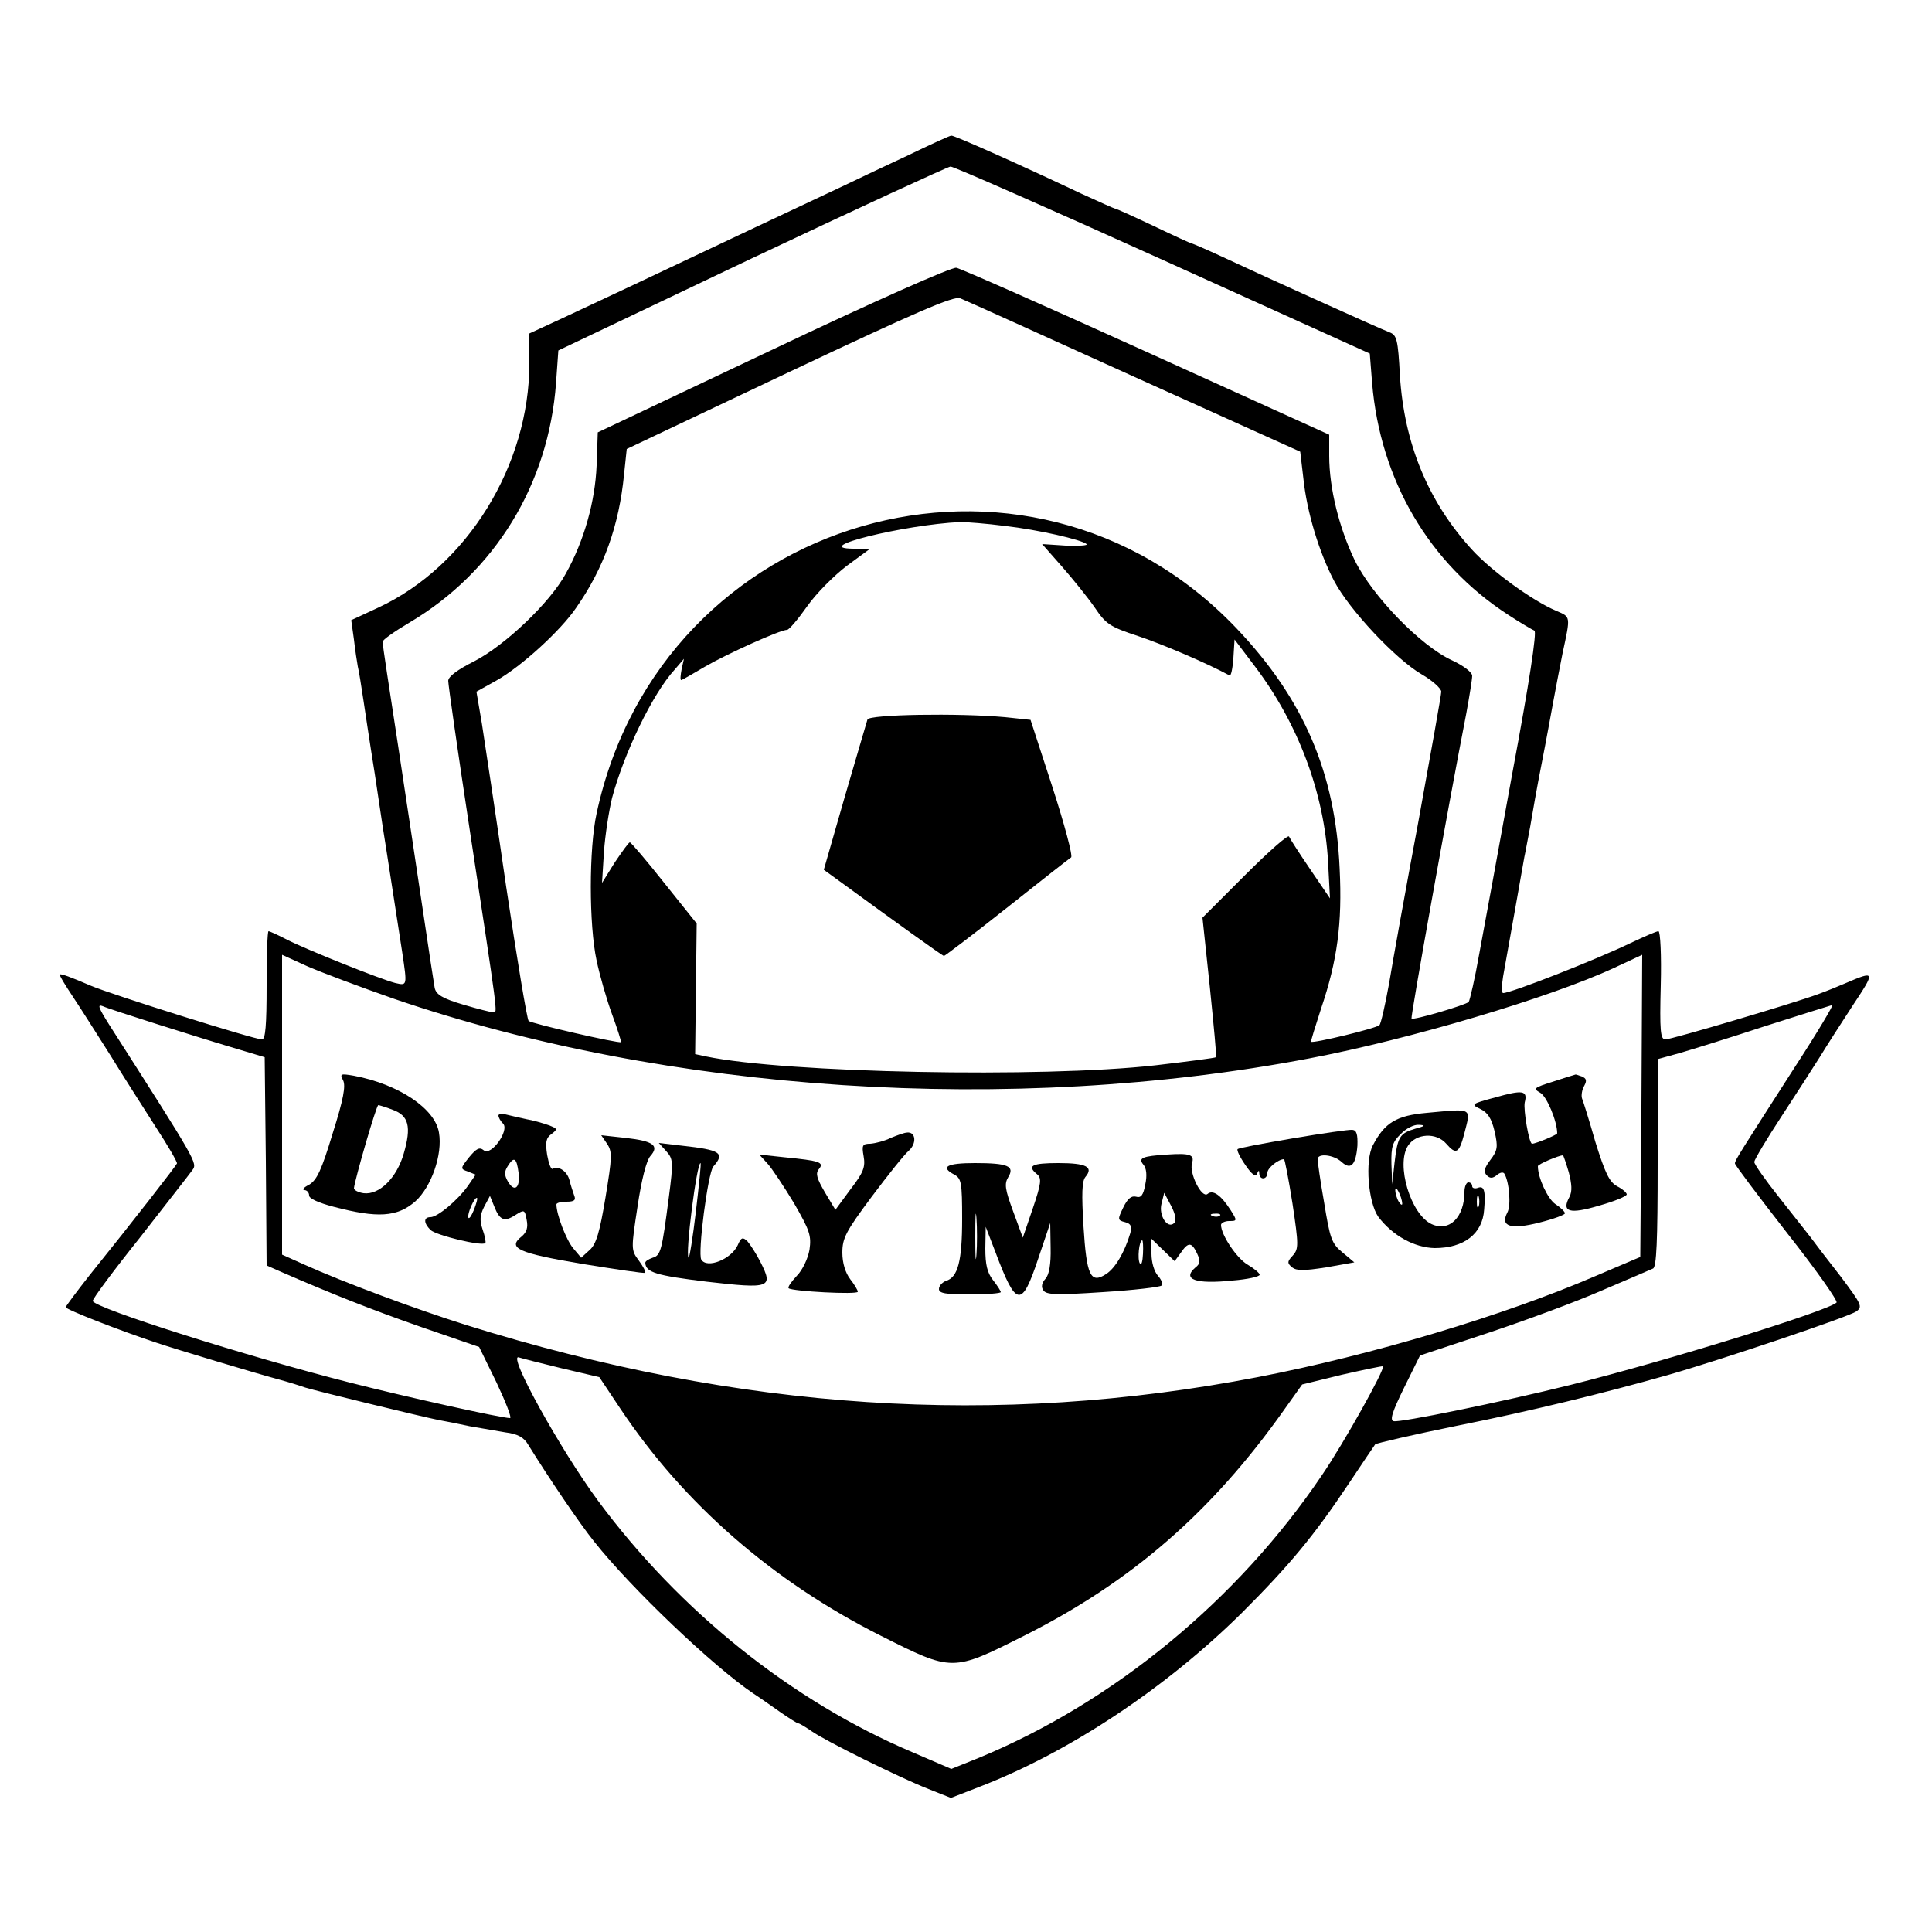 <?xml version="1.0" standalone="no"?>
<!DOCTYPE svg PUBLIC "-//W3C//DTD SVG 20010904//EN"
 "http://www.w3.org/TR/2001/REC-SVG-20010904/DTD/svg10.dtd">
<svg version="1.0" xmlns="http://www.w3.org/2000/svg"
 width="500pt" height="500pt" viewBox="0 0 500 500"
 preserveAspectRatio="xMidYMid meet">

<g transform="translate(0,500) scale(0.1,-0.1)"
fill="#000000" stroke="none">
<path d="M2350 4598 c-58 -27 -132 -62 -165 -78 -66 -31 -366 -172 -545 -257
-63 -30 -150 -70 -192 -90 l-78 -36 0 -77 c0 -264 -161 -525 -390 -632 l-71
-33 7 -50 c3 -27 8 -59 10 -70 3 -11 9 -51 15 -90 6 -38 14 -95 19 -125 5 -30
14 -89 20 -130 6 -41 15 -100 20 -130 9 -56 24 -157 41 -265 13 -87 13 -86
-18 -79 -39 10 -229 86 -280 112 -23 12 -45 22 -48 22 -3 0 -5 -63 -5 -140 0
-104 -3 -140 -12 -140 -20 0 -389 116 -443 139 -51 22 -78 32 -80 29 -2 -2 14
-28 34 -58 20 -30 63 -98 96 -150 32 -52 85 -135 117 -185 32 -49 57 -92 56
-96 -3 -7 -111 -146 -226 -289 -34 -43 -62 -81 -62 -83 0 -6 144 -62 235 -92
50 -17 267 -82 320 -96 22 -6 51 -15 65 -20 29 -9 300 -75 345 -84 17 -3 53
-10 80 -16 28 -5 69 -12 93 -16 32 -4 48 -13 59 -32 54 -87 133 -204 171 -251
95 -120 308 -323 412 -393 14 -9 44 -30 68 -47 23 -16 45 -30 48 -30 3 0 18
-9 34 -20 35 -25 227 -120 303 -150 l58 -23 72 28 c234 90 484 256 682 452
123 123 186 199 276 334 34 51 65 97 68 101 3 3 98 25 211 48 191 38 379 84
545 131 140 40 472 152 489 165 17 12 14 18 -40 90 -33 42 -68 88 -79 103 -11
14 -48 61 -82 104 -35 44 -63 84 -63 90 1 7 32 59 70 117 38 58 83 128 100
155 17 28 55 87 85 133 59 89 59 91 -20 57 -16 -7 -48 -20 -70 -28 -62 -23
-379 -117 -395 -117 -13 0 -15 22 -12 140 2 77 -1 140 -6 140 -5 0 -37 -14
-73 -31 -87 -42 -308 -129 -329 -129 -4 0 -4 19 0 43 10 56 50 279 55 309 3
13 9 48 15 78 5 30 18 105 30 165 12 61 25 133 30 160 5 28 16 84 24 125 21
97 21 93 -16 109 -62 26 -169 104 -219 159 -113 124 -175 274 -186 450 -5 93
-8 105 -27 112 -24 9 -323 144 -434 196 -41 19 -76 34 -78 34 -2 0 -46 20 -98
45 -53 25 -97 45 -100 45 -2 0 -42 18 -88 39 -167 79 -329 151 -336 150 -4 0
-54 -23 -112 -51z m660 -271 l535 -242 6 -76 c21 -251 147 -467 352 -600 32
-21 63 -39 68 -41 7 -2 -14 -139 -56 -363 -36 -198 -75 -412 -87 -475 -11 -63
-24 -118 -27 -123 -8 -8 -143 -48 -148 -43 -3 2 94 545 142 791 8 44 15 87 15
96 0 9 -22 26 -52 40 -81 37 -206 166 -252 259 -40 83 -66 186 -66 270 l0 55
-472 214 c-260 118 -482 216 -493 218 -12 2 -209 -85 -474 -211 l-454 -215 -3
-86 c-4 -93 -32 -194 -80 -280 -41 -75 -157 -185 -236 -226 -44 -22 -68 -40
-68 -51 0 -10 24 -178 54 -375 76 -500 74 -483 63 -483 -5 0 -41 9 -78 20 -54
16 -70 26 -74 43 -2 12 -16 101 -30 197 -14 96 -44 291 -65 432 -22 142 -40
261 -40 267 0 5 31 27 70 50 221 131 360 358 379 620 l6 84 500 238 c275 130
507 237 515 238 8 0 256 -109 550 -242z m-75 -302 l430 -194 8 -68 c9 -88 41
-193 80 -267 39 -74 159 -202 226 -241 28 -16 51 -37 51 -45 0 -8 -27 -159
-59 -335 -33 -176 -67 -365 -76 -420 -10 -55 -21 -104 -25 -108 -7 -8 -172
-48 -177 -43 -1 1 11 40 26 86 42 124 55 220 48 362 -11 248 -93 439 -267 622
-542 569 -1490 295 -1656 -479 -20 -91 -20 -289 0 -381 8 -38 26 -101 40 -139
14 -38 24 -70 23 -72 -5 -4 -232 48 -239 55 -4 4 -30 160 -58 347 -27 187 -56
377 -63 423 l-14 82 52 29 c64 36 166 129 206 188 72 103 111 213 124 345 l7
66 422 200 c326 154 425 197 441 190 11 -4 214 -96 450 -203z m-335 -386 c88
-10 200 -36 212 -47 4 -4 -20 -5 -54 -4 l-61 4 52 -59 c28 -32 66 -79 84 -105
29 -43 39 -50 112 -74 63 -21 176 -69 237 -102 4 -2 8 18 10 45 l3 48 53 -70
c112 -148 179 -327 189 -505 l5 -95 -51 75 c-28 41 -53 80 -55 85 -2 6 -53
-39 -114 -100 l-110 -110 19 -179 c10 -99 18 -181 16 -182 -2 -2 -72 -11 -157
-21 -293 -33 -956 -20 -1163 23 l-28 6 2 169 2 169 -84 105 c-46 58 -86 105
-89 105 -3 0 -20 -24 -39 -52 l-33 -53 5 80 c3 44 13 107 21 140 31 116 105
270 162 332 l24 28 -6 -27 c-3 -16 -4 -28 -1 -28 2 0 30 16 62 35 55 32 194
95 212 95 5 0 28 27 52 61 23 33 70 80 103 105 l60 44 -43 0 c-117 1 130 62
276 69 17 0 69 -4 115 -10z m-1580 -1224 c710 -243 1597 -301 2369 -154 258
49 622 157 788 234 l73 34 -2 -391 -3 -391 -115 -49 c-239 -103 -580 -205
-875 -262 -676 -130 -1339 -87 -2049 135 -133 42 -316 110 -418 156 l-58 26 0
388 0 388 66 -30 c37 -16 138 -54 224 -84z m-615 -65 c66 -21 156 -49 200 -62
l80 -24 3 -269 2 -270 43 -19 c122 -53 227 -95 359 -141 l148 -51 45 -92 c24
-51 40 -92 35 -92 -22 0 -266 54 -415 92 -264 67 -659 192 -665 211 -1 5 54
79 122 164 67 86 129 165 136 175 13 18 13 19 -216 377 -27 43 -31 53 -16 47
11 -5 73 -25 139 -46z m4243 -107 c-149 -232 -158 -246 -158 -254 0 -4 61 -85
135 -180 75 -95 132 -176 128 -180 -23 -22 -440 -151 -688 -213 -181 -45 -441
-98 -458 -94 -11 2 -4 24 27 87 l41 83 175 58 c96 32 229 81 295 110 66 28
126 54 133 57 9 4 12 68 12 274 l0 268 58 16 c31 9 131 40 222 70 91 29 168
53 172 54 4 1 -38 -70 -94 -156z m-3195 -784 l98 -23 54 -81 c164 -246 394
-447 674 -588 187 -94 185 -94 372 0 278 140 485 320 672 584 l47 66 102 25
c57 13 105 23 107 22 7 -5 -100 -197 -158 -282 -218 -323 -539 -587 -887 -731
l-72 -29 -100 43 c-312 132 -603 365 -815 652 -97 132 -236 382 -204 370 6 -2
56 -15 110 -28z"/>
<path d="M2245 3138 c-2 -7 -29 -98 -59 -201 l-54 -188 51 -37 c126 -92 255
-185 260 -186 2 0 75 55 162 124 87 69 162 128 167 131 5 3 -17 85 -48 181
l-57 175 -66 7 c-122 11 -351 7 -356 -6z"/>
<path d="M888 2204 c7 -14 1 -49 -27 -137 -29 -96 -41 -121 -61 -133 -14 -7
-19 -13 -12 -14 6 0 12 -6 12 -14 0 -8 25 -19 63 -29 114 -30 165 -27 212 14
41 37 71 121 61 178 -10 62 -104 125 -220 147 -35 6 -37 5 -28 -12z m128 -76
c42 -15 49 -44 29 -113 -18 -63 -63 -108 -104 -103 -14 2 -25 8 -25 13 3 25
58 215 63 215 2 0 19 -5 37 -12z"/>
<path d="M4020 2201 c-51 -16 -53 -18 -34 -29 17 -9 44 -74 44 -105 0 -4 -56
-27 -65 -27 -8 0 -23 89 -19 107 8 31 -5 33 -76 13 -63 -17 -64 -18 -39 -30
19 -9 29 -24 37 -58 9 -40 8 -49 -11 -74 -16 -21 -18 -31 -9 -40 8 -8 15 -8
26 1 8 7 16 8 19 4 13 -21 18 -83 8 -101 -19 -36 8 -45 83 -26 36 9 66 20 66
24 0 4 -11 15 -25 24 -19 13 -45 67 -45 98 0 5 54 28 65 28 1 0 8 -20 15 -44
8 -31 9 -49 2 -63 -22 -40 0 -46 77 -23 39 11 71 24 71 29 0 4 -11 14 -25 21
-20 11 -31 34 -56 114 -16 56 -32 107 -35 114 -2 7 0 22 6 32 7 13 6 19 -6 24
-9 3 -16 6 -17 5 -1 0 -27 -8 -57 -18z"/>
<path d="M3693 2120 c-79 -7 -109 -25 -140 -84 -21 -40 -12 -148 14 -185 37
-49 94 -80 146 -81 76 0 124 37 128 100 4 48 0 62 -16 56 -8 -3 -15 -1 -15 4
0 6 -4 10 -10 10 -5 0 -10 -11 -10 -24 0 -66 -39 -105 -85 -84 -54 25 -93 154
-61 203 21 32 73 35 99 5 25 -29 33 -25 46 24 18 71 25 67 -96 56z m-30 -41
c-41 -12 -46 -21 -54 -89 l-6 -55 -2 53 c-1 44 3 57 24 77 13 14 34 25 47 24
18 -1 17 -3 -9 -10z m-34 -194 c0 -5 -4 -3 -9 5 -5 8 -9 22 -9 30 0 16 17 -16
18 -35z m198 -7 c-3 -7 -5 -2 -5 12 0 14 2 19 5 13 2 -7 2 -19 0 -25z"/>
<path d="M1290 2113 c0 -5 5 -14 12 -21 17 -17 -31 -85 -50 -69 -11 9 -19 5
-38 -18 -23 -29 -23 -30 -3 -37 l20 -8 -20 -29 c-27 -38 -79 -81 -97 -81 -18
0 -18 -15 0 -33 14 -14 134 -43 142 -34 2 2 -1 18 -7 35 -8 24 -7 37 4 59 l15
28 11 -27 c14 -36 26 -41 54 -23 24 15 25 15 30 -12 4 -20 0 -32 -13 -43 -38
-30 -9 -43 157 -71 87 -14 160 -25 162 -23 3 3 -5 17 -16 32 -20 27 -20 29 -3
140 10 68 23 119 33 130 24 27 8 39 -63 47 l-64 7 15 -22 c14 -21 13 -35 -4
-139 -15 -90 -24 -121 -41 -136 l-22 -20 -21 25 c-18 22 -43 87 -43 113 0 4
12 7 26 7 20 0 25 4 20 16 -3 9 -9 26 -12 39 -6 24 -29 39 -44 30 -4 -2 -10
14 -14 36 -5 33 -3 44 11 54 17 13 16 14 -7 23 -14 5 -41 13 -60 16 -19 4 -43
10 -52 12 -10 3 -18 1 -18 -3z m52 -148 c5 -40 -11 -52 -28 -22 -9 16 -9 25 0
39 16 26 23 22 28 -17z m-115 -95 c-7 -17 -13 -26 -15 -21 -3 10 15 51 22 51
3 0 -1 -14 -7 -30z"/>
<path d="M3346 2054 c-76 -13 -141 -25 -143 -28 -3 -2 6 -21 20 -41 16 -24 27
-32 30 -23 4 10 6 10 6 1 1 -18 21 -16 21 2 0 12 28 35 43 35 2 0 12 -52 22
-115 16 -107 16 -117 1 -134 -15 -16 -15 -20 -2 -31 12 -9 30 -9 88 0 l73 13
-31 26 c-28 23 -32 36 -47 128 -10 56 -17 107 -17 113 0 16 41 12 62 -7 24
-22 37 -8 41 42 1 29 -2 40 -13 41 -8 1 -77 -9 -154 -22z"/>
<path d="M2305 2055 c-16 -8 -40 -14 -53 -15 -20 0 -22 -4 -17 -32 5 -28 0
-42 -34 -86 l-39 -53 -27 45 c-21 36 -25 49 -16 60 15 18 3 22 -89 31 l-65 7
21 -23 c12 -13 43 -60 69 -103 41 -71 45 -84 40 -120 -4 -23 -18 -53 -33 -68
-14 -15 -24 -29 -21 -32 9 -8 179 -17 179 -9 0 4 -9 19 -20 33 -12 16 -20 41
-20 68 0 38 9 55 76 145 42 56 85 110 96 119 21 19 18 49 -4 47 -7 0 -26 -7
-43 -14z"/>
<path d="M1724 2021 c18 -20 19 -27 7 -119 -18 -139 -21 -151 -42 -157 -11 -4
-19 -9 -19 -13 1 -25 28 -33 159 -49 165 -19 173 -16 139 51 -11 22 -27 46
-34 54 -12 11 -16 10 -25 -11 -17 -36 -79 -61 -94 -37 -10 16 17 224 31 241
31 35 19 43 -81 54 l-60 7 19 -21z m77 -156 c-8 -68 -17 -123 -19 -120 -9 9
21 245 31 245 2 0 -4 -56 -12 -125z"/>
<path d="M3020 2012 c-64 -4 -75 -9 -61 -26 8 -9 10 -28 5 -51 -5 -28 -11 -36
-24 -32 -12 3 -22 -5 -33 -28 -15 -31 -15 -33 5 -38 15 -4 18 -11 13 -29 -15
-50 -39 -90 -62 -105 -41 -27 -51 -4 -59 124 -5 83 -4 116 5 127 22 26 2 36
-70 36 -69 0 -82 -7 -55 -29 12 -10 11 -23 -11 -88 l-26 -76 -25 68 c-21 57
-23 71 -13 88 18 29 0 37 -86 37 -73 0 -91 -10 -53 -30 18 -10 20 -21 20 -115
0 -109 -11 -151 -42 -160 -10 -4 -18 -13 -18 -21 0 -11 17 -14 80 -14 44 0 80
3 80 6 0 3 -9 17 -20 31 -15 19 -20 40 -20 82 l1 56 25 -65 c54 -144 68 -146
111 -17 l31 92 1 -64 c1 -43 -4 -70 -13 -80 -10 -11 -12 -22 -6 -30 7 -12 33
-13 154 -5 80 5 148 13 152 17 4 4 0 15 -9 25 -10 11 -17 35 -17 57 l0 39 30
-29 30 -29 16 22 c19 28 28 28 42 -2 9 -19 8 -27 -4 -36 -36 -31 0 -44 96 -34
38 3 70 10 70 15 0 4 -14 16 -31 26 -28 16 -69 77 -69 103 0 5 10 10 21 10 21
0 21 1 4 28 -25 39 -46 54 -60 42 -15 -12 -48 54 -40 80 7 22 -6 26 -65 22z
m19 -177 c-17 -17 -41 19 -33 50 l7 28 18 -34 c11 -21 14 -38 8 -44z m-512
-82 c-2 -27 -3 -5 -3 47 0 52 1 74 3 48 2 -27 2 -69 0 -95z m630 101 c-3 -3
-12 -4 -19 -1 -8 3 -5 6 6 6 11 1 17 -2 13 -5z m-199 -99 c-1 -20 -4 -31 -8
-25 -7 11 -2 60 6 60 2 0 3 -16 2 -35z"/>
</g>
</svg>
